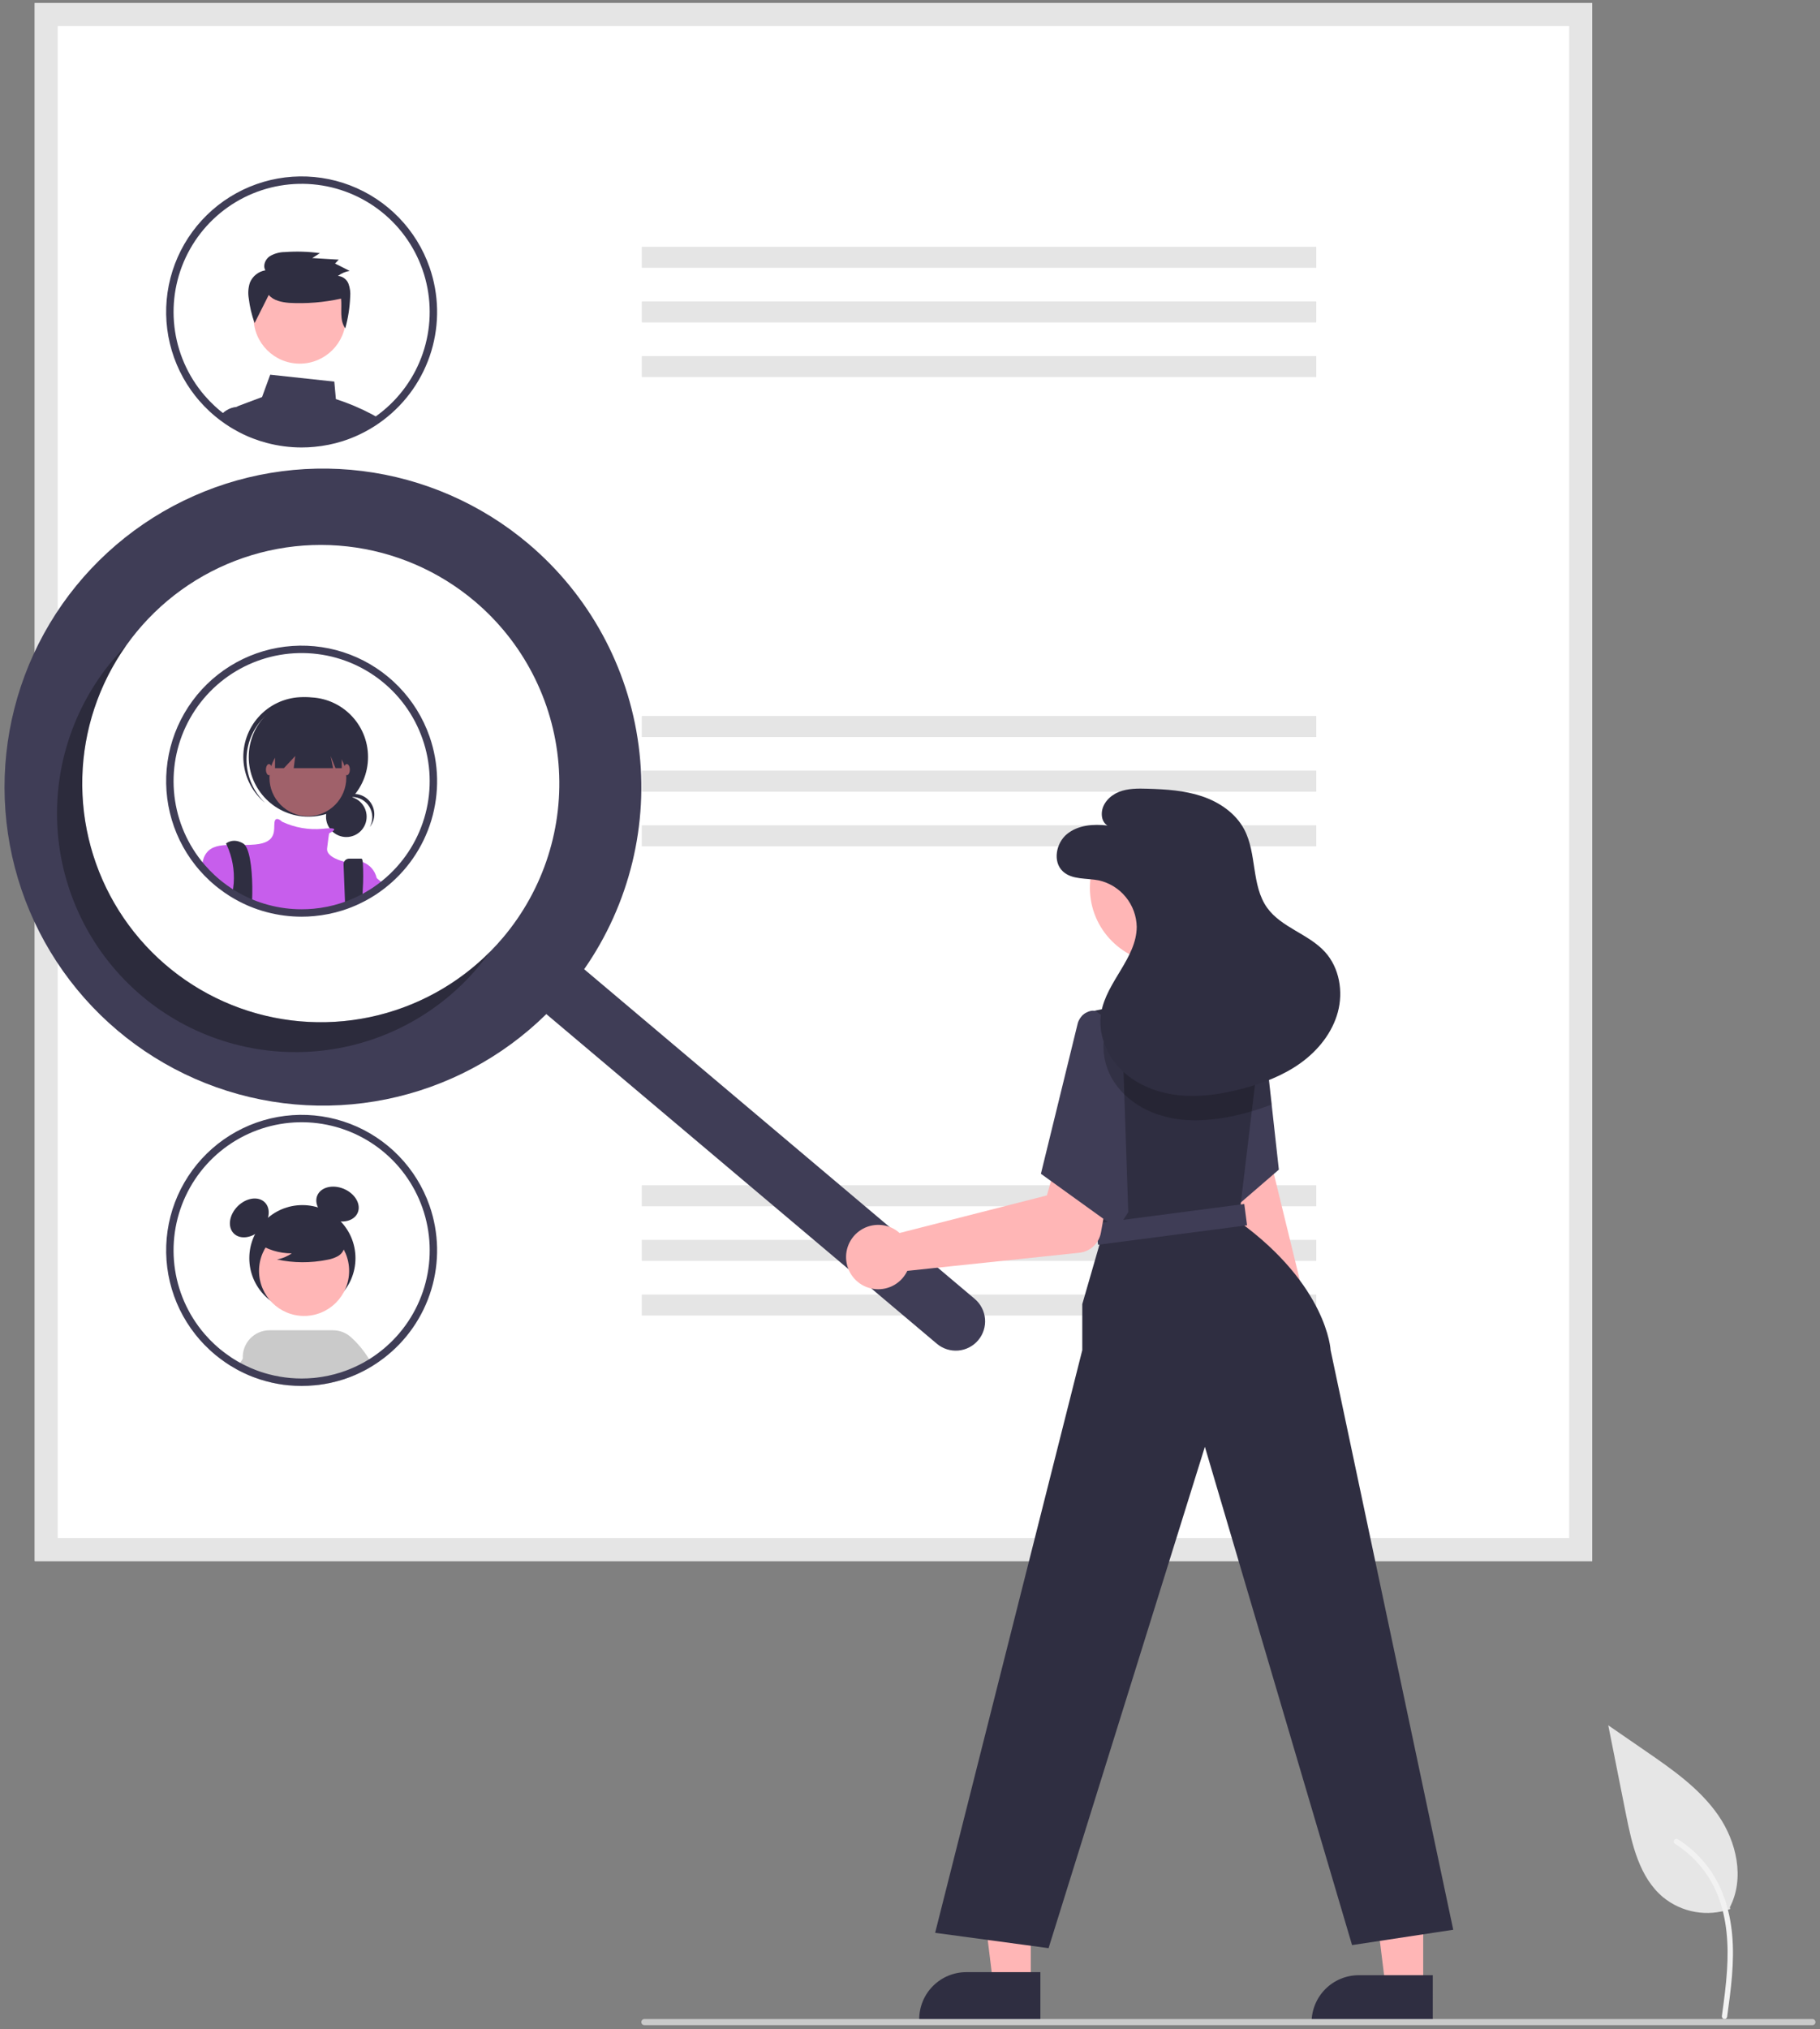 <svg width="201" height="224" viewBox="0 0 201 224" fill="none" xmlns="http://www.w3.org/2000/svg">
<rect x="0" y="0" width="201" height="224" fill="#808080" stroke="none"/>
<g id="undraw_people_search_re_5rre 1" clip-path="url(#clip0_54696_26158)">
<path id="Path 461" d="M191.091 210.749C189.845 211.187 188.506 211.297 187.205 211.068C185.903 210.839 184.683 210.278 183.661 209.44C181.058 207.256 180.241 203.657 179.578 200.325L177.615 190.468L181.726 193.299C184.683 195.335 187.706 197.436 189.753 200.385C191.8 203.334 192.694 207.36 191.049 210.55" fill="#E6E6E6"/>
<path id="Path 462" d="M190.74 222.682C191.156 219.651 191.584 216.581 191.292 213.518C191.033 210.797 190.203 208.139 188.513 205.96C187.616 204.806 186.524 203.817 185.287 203.038C184.965 202.834 184.668 203.345 184.989 203.548C187.129 204.9 188.785 206.898 189.716 209.252C190.746 211.869 190.911 214.723 190.732 217.504C190.625 219.186 190.398 220.856 190.168 222.525C190.15 222.6 190.161 222.68 190.2 222.748C190.238 222.815 190.301 222.866 190.375 222.888C190.451 222.909 190.531 222.899 190.599 222.86C190.667 222.821 190.717 222.757 190.739 222.682L190.74 222.682Z" fill="#F2F2F2"/>
<path id="Vector" d="M175.839 172.337H3.835V0.333H175.839V172.337Z" fill="white"/>
<path id="Vector_2" d="M175.839 172.337H3.835V0.333H175.839V172.337ZM6.377 169.796H173.298V2.875H6.377V169.796Z" fill="#E5E5E5"/>
<path id="Vector_3" d="M145.368 27.243H70.883V29.564H145.368V27.243Z" fill="#E5E5E5"/>
<path id="Vector_4" d="M145.368 33.276H70.883V35.596H145.368V33.276Z" fill="#E5E5E5"/>
<path id="Vector_5" d="M145.368 39.309H70.883V41.629H145.368V39.309Z" fill="#E5E5E5"/>
<path id="Vector_6" d="M145.368 79.044H70.883V81.365H145.368V79.044Z" fill="#E5E5E5"/>
<path id="Vector_7" d="M145.368 85.077H70.883V87.397H145.368V85.077Z" fill="#E5E5E5"/>
<path id="Vector_8" d="M145.368 91.11H70.883V93.43H145.368V91.11Z" fill="#E5E5E5"/>
<path id="Vector_9" d="M145.368 130.845H70.883V133.166H145.368V130.845Z" fill="#E5E5E5"/>
<path id="Vector_10" d="M145.368 136.878H70.883V139.198H145.368V136.878Z" fill="#E5E5E5"/>
<path id="Vector_11" d="M145.368 142.911H70.883V145.231H145.368V142.911Z" fill="#E5E5E5"/>
<path id="Vector_12" d="M41.065 45.73C39.793 45.059 38.464 44.5 37.095 44.059L36.921 42.128L29.841 41.365L28.941 43.834L26.401 44.787C26.31 44.822 26.223 44.867 26.143 44.922H26.14C25.998 45.017 25.878 45.141 25.785 45.285C25.693 45.429 25.631 45.591 25.603 45.759C25.576 45.927 25.582 46.099 25.622 46.264L25.756 46.815C25.949 46.93 26.148 47.041 26.347 47.145L26.473 47.21C26.763 47.36 27.059 47.502 27.362 47.634C27.424 47.661 27.491 47.688 27.553 47.715C27.558 47.717 27.561 47.717 27.566 47.72C27.709 47.779 27.851 47.836 27.996 47.889C28.472 48.071 28.958 48.227 29.452 48.357C30.711 48.692 32.008 48.862 33.311 48.861C33.787 48.861 34.257 48.84 34.721 48.794C35.783 48.696 36.831 48.485 37.847 48.163C37.85 48.163 37.853 48.16 37.855 48.16C38.498 47.956 39.125 47.707 39.733 47.417C39.736 47.414 39.741 47.414 39.744 47.411C39.881 47.347 40.012 47.277 40.147 47.21L40.211 47.178C40.318 47.121 40.426 47.065 40.533 47.006C40.802 46.858 41.065 46.702 41.325 46.536C41.398 46.493 41.468 46.447 41.541 46.399C41.642 46.331 41.745 46.262 41.844 46.189C41.594 46.028 41.334 45.875 41.065 45.73Z" fill="#3F3D56"/>
<path id="Vector_13" d="M27.778 46.92L27.335 44.919H26.178C26.166 44.919 26.154 44.92 26.143 44.922H26.14C25.724 44.957 25.323 45.095 24.974 45.324C24.738 45.475 24.527 45.664 24.351 45.883C24.695 46.144 25.052 46.385 25.42 46.616L25.436 46.624C25.541 46.689 25.649 46.753 25.756 46.815C25.949 46.93 26.148 47.041 26.347 47.145L26.473 47.21C26.763 47.36 27.059 47.502 27.362 47.634C27.424 47.661 27.491 47.688 27.553 47.715C27.558 47.717 27.561 47.717 27.566 47.72C27.709 47.779 27.851 47.836 27.996 47.889L27.778 46.92Z" fill="#3F3D56"/>
<path id="Vector_14" d="M33.103 40.145C35.919 40.145 38.202 37.862 38.202 35.046C38.202 32.23 35.919 29.947 33.103 29.947C30.287 29.947 28.004 32.23 28.004 35.046C28.004 37.862 30.287 40.145 33.103 40.145Z" fill="#FFB8B8"/>
<path id="Vector_15" d="M29.68 32.562C30.208 33.187 31.101 33.363 31.925 33.435C33.852 33.542 35.783 33.384 37.667 32.967C37.784 34.098 37.466 35.318 38.132 36.248C38.444 35.121 38.626 33.963 38.673 32.794C38.723 32.293 38.658 31.787 38.482 31.315C38.388 31.079 38.23 30.873 38.025 30.722C37.82 30.571 37.577 30.481 37.323 30.461C37.703 30.173 38.148 29.983 38.619 29.907L37 29.093L37.415 28.666L34.484 28.487L35.333 27.948C34.056 27.772 32.763 27.732 31.477 27.826C30.875 27.826 30.286 27.99 29.771 28.3C29.287 28.646 29.007 29.334 29.308 29.842C28.931 29.904 28.577 30.061 28.279 30.298C27.98 30.535 27.747 30.844 27.601 31.196C27.417 31.756 27.373 32.352 27.472 32.934C27.582 33.866 27.799 34.782 28.118 35.665L29.68 32.562Z" fill="#2F2E41"/>
<path id="Vector_16" d="M47.441 29.518C46.726 27.463 45.571 25.589 44.056 24.026C42.542 22.463 40.705 21.249 38.674 20.469C36.642 19.689 34.465 19.362 32.294 19.509C30.122 19.657 28.01 20.277 26.103 21.325C24.196 22.374 22.54 23.825 21.252 25.579C19.964 27.333 19.073 29.347 18.643 31.48C18.213 33.613 18.253 35.815 18.762 37.931C19.27 40.047 20.233 42.026 21.585 43.732C21.719 43.901 21.859 44.07 22.001 44.234C22.012 44.245 22.02 44.255 22.031 44.266C22.381 44.669 22.753 45.053 23.145 45.416C23.248 45.51 23.355 45.606 23.462 45.698C23.666 45.88 23.876 46.055 24.094 46.221C24.18 46.288 24.263 46.356 24.351 46.42C24.695 46.681 25.052 46.922 25.42 47.153L25.436 47.161C25.541 47.226 25.649 47.29 25.756 47.352C25.949 47.468 26.148 47.578 26.347 47.682L26.473 47.747C26.763 47.897 27.059 48.04 27.362 48.171C27.424 48.198 27.491 48.225 27.553 48.252C27.558 48.255 27.561 48.255 27.566 48.257C27.709 48.316 27.851 48.373 27.996 48.426C28.473 48.608 28.958 48.764 29.452 48.894C30.711 49.229 32.008 49.399 33.311 49.399C33.787 49.399 34.257 49.377 34.721 49.331C35.783 49.233 36.831 49.022 37.848 48.7C37.85 48.7 37.853 48.698 37.856 48.698C38.498 48.493 39.125 48.245 39.733 47.954C39.736 47.951 39.741 47.951 39.744 47.948C39.881 47.884 40.012 47.814 40.147 47.747L40.211 47.715C40.318 47.658 40.426 47.602 40.533 47.543C40.802 47.395 41.065 47.239 41.326 47.073C41.398 47.03 41.468 46.984 41.541 46.936C41.643 46.869 41.745 46.799 41.844 46.726C41.975 46.635 42.107 46.541 42.236 46.444C42.276 46.415 42.319 46.385 42.36 46.353C44.876 44.443 46.723 41.786 47.636 38.761C48.548 35.737 48.48 32.502 47.441 29.518ZM41.865 45.7C41.777 45.77 41.686 45.837 41.594 45.899C41.505 45.966 41.417 46.031 41.326 46.09C41.248 46.146 41.17 46.2 41.089 46.251L41.065 46.267C41.006 46.307 40.947 46.345 40.888 46.383C40.665 46.522 40.439 46.657 40.211 46.785L40.139 46.826C40.036 46.882 39.934 46.936 39.832 46.989C39.819 46.998 39.803 47.003 39.789 47.011L39.773 47.019C39.644 47.086 39.513 47.151 39.381 47.212C38.873 47.457 38.35 47.669 37.815 47.846C37.745 47.87 37.676 47.895 37.606 47.916C36.644 48.222 35.651 48.424 34.646 48.518C34.206 48.558 33.76 48.58 33.311 48.58C32.079 48.582 30.852 48.421 29.661 48.101C29.05 47.942 28.452 47.739 27.87 47.495C27.84 47.481 27.808 47.47 27.779 47.457C27.746 47.443 27.717 47.433 27.687 47.419C27.655 47.406 27.625 47.392 27.593 47.376C27.341 47.266 27.091 47.145 26.847 47.019L26.728 46.957C26.43 46.801 26.137 46.635 25.853 46.458C25.77 46.407 25.684 46.353 25.603 46.297C25.582 46.283 25.563 46.27 25.541 46.256C25.351 46.13 25.16 45.998 24.974 45.861C24.848 45.767 24.722 45.673 24.599 45.577C24.392 45.421 24.193 45.255 24 45.083C23.898 44.997 23.798 44.903 23.701 44.814C23.321 44.462 22.96 44.089 22.622 43.697C22.509 43.568 22.399 43.439 22.294 43.305C22.27 43.278 22.248 43.25 22.227 43.221C20.482 41.019 19.432 38.347 19.212 35.546C18.992 32.745 19.61 29.942 20.99 27.494C22.369 25.047 24.446 23.065 26.956 21.802C29.466 20.54 32.295 20.054 35.083 20.405C37.87 20.757 40.49 21.931 42.607 23.778C44.725 25.625 46.244 28.06 46.972 30.774C47.7 33.488 47.603 36.357 46.693 39.015C45.784 41.674 44.103 44.001 41.865 45.7Z" fill="#3F3D56"/>
<path id="Vector_17" d="M47.441 81.319C46.726 79.264 45.571 77.39 44.056 75.827C42.542 74.264 40.705 73.05 38.674 72.27C36.642 71.49 34.465 71.163 32.294 71.311C30.123 71.458 28.01 72.078 26.103 73.126C24.196 74.175 22.541 75.626 21.252 77.38C19.964 79.134 19.073 81.148 18.643 83.281C18.213 85.414 18.254 87.615 18.762 89.731C19.27 91.847 20.233 93.827 21.585 95.533C21.719 95.702 21.859 95.871 22.001 96.035C22.012 96.046 22.02 96.056 22.031 96.067C22.381 96.47 22.753 96.854 23.146 97.217C23.248 97.311 23.355 97.407 23.462 97.499C23.667 97.681 23.876 97.856 24.094 98.022C24.518 98.357 24.961 98.668 25.42 98.954L25.436 98.962C25.735 99.148 26.038 99.32 26.347 99.483L26.473 99.548C26.763 99.698 27.059 99.841 27.362 99.972C27.424 99.999 27.491 100.026 27.553 100.053C27.558 100.055 27.561 100.055 27.566 100.058C28.18 100.313 28.809 100.526 29.452 100.695C30.711 101.03 32.008 101.2 33.311 101.2C33.787 101.2 34.257 101.178 34.721 101.132C35.783 101.034 36.831 100.823 37.847 100.501C37.85 100.501 37.853 100.499 37.855 100.499C38.498 100.294 39.125 100.046 39.733 99.755C39.736 99.752 39.741 99.752 39.744 99.749C39.881 99.685 40.012 99.615 40.147 99.548L40.211 99.516C40.319 99.459 40.426 99.403 40.533 99.344C40.802 99.196 41.065 99.04 41.326 98.874C41.398 98.831 41.468 98.785 41.541 98.737C41.777 98.581 42.011 98.414 42.236 98.245C42.276 98.216 42.319 98.186 42.36 98.154C44.876 96.244 46.723 93.586 47.636 90.562C48.548 87.538 48.48 84.302 47.441 81.319Z" fill="white"/>
<path id="Ellipse 188" d="M38.249 92.405C39.487 92.405 40.491 91.401 40.491 90.162C40.491 88.924 39.487 87.92 38.249 87.92C37.01 87.92 36.006 88.924 36.006 90.162C36.006 91.401 37.01 92.405 38.249 92.405Z" fill="#2F2E41"/>
<path id="Path 969" d="M38.873 87.982C39.262 87.982 39.643 88.083 39.981 88.274C40.318 88.466 40.6 88.742 40.799 89.075C40.998 89.408 41.107 89.787 41.115 90.175C41.124 90.563 41.032 90.947 40.847 91.289C41.042 91.045 41.183 90.764 41.263 90.463C41.343 90.162 41.359 89.848 41.311 89.541C41.262 89.233 41.15 88.939 40.982 88.677C40.813 88.415 40.593 88.191 40.333 88.019C40.073 87.848 39.781 87.732 39.474 87.679C39.167 87.627 38.852 87.639 38.55 87.715C38.248 87.791 37.965 87.929 37.72 88.12C37.474 88.311 37.271 88.551 37.123 88.825C37.333 88.562 37.599 88.35 37.902 88.204C38.205 88.058 38.537 87.982 38.873 87.982Z" fill="#2F2E41"/>
<path id="Ellipse 189" d="M34.058 90.158C37.696 90.158 40.645 87.209 40.645 83.57C40.645 79.933 37.696 76.983 34.058 76.983C30.42 76.983 27.471 79.933 27.471 83.57C27.471 87.209 30.42 90.158 34.058 90.158Z" fill="#2F2E41"/>
<path id="Path 970" d="M28.889 79.484C30.023 78.207 31.61 77.421 33.313 77.293C35.017 77.164 36.703 77.702 38.017 78.793C37.964 78.741 37.91 78.69 37.855 78.64C36.553 77.475 34.842 76.873 33.098 76.969C31.353 77.065 29.718 77.85 28.553 79.151C27.387 80.452 26.786 82.163 26.882 83.908C26.978 85.652 27.763 87.287 29.064 88.453C29.076 88.464 29.089 88.475 29.102 88.486C29.157 88.536 29.215 88.583 29.272 88.63C28.035 87.453 27.303 85.841 27.231 84.135C27.16 82.428 27.754 80.76 28.889 79.484Z" fill="#2F2E41"/>
<path id="Ellipse 190" d="M34.002 90.102C36.346 90.102 38.245 88.202 38.245 85.859C38.245 83.516 36.346 81.617 34.002 81.617C31.659 81.617 29.76 83.516 29.76 85.859C29.76 88.202 31.659 90.102 34.002 90.102Z" fill="#A0616A"/>
<path id="Vector_18" d="M41.594 96.913V98.337C41.334 98.503 41.071 98.659 40.802 98.807C40.694 98.866 40.587 98.922 40.48 98.978L40.415 99.011C40.281 99.078 40.149 99.148 40.012 99.212C40.01 99.215 40.004 99.215 40.002 99.218C39.394 99.508 38.766 99.757 38.124 99.962C38.121 99.962 38.119 99.964 38.116 99.964C37.1 100.286 36.051 100.497 34.99 100.595C34.525 100.641 34.055 100.662 33.58 100.662C32.277 100.663 30.979 100.493 29.72 100.158C29.078 99.989 28.448 99.776 27.835 99.521C27.83 99.518 27.827 99.518 27.821 99.516C27.76 99.489 27.692 99.462 27.631 99.435C27.327 99.303 27.032 99.161 26.742 99.011L26.616 98.946C26.307 98.782 26.003 98.611 25.705 98.425L25.689 98.417C25.23 98.131 24.787 97.82 24.362 97.485C24.145 97.319 23.935 97.144 23.731 96.962C23.624 96.87 23.516 96.773 23.414 96.68C23.022 96.317 22.65 95.933 22.299 95.53C22.346 95.25 22.414 94.975 22.504 94.705L22.506 94.703C22.522 94.657 22.541 94.612 22.563 94.568C22.578 94.53 22.595 94.492 22.614 94.456C23.094 93.556 23.965 93.333 25.044 93.285C25.654 93.258 26.328 93.287 27.04 93.279C27.416 93.277 27.805 93.263 28.195 93.228C30.652 93.005 30.206 91.555 30.317 90.773C30.427 90.016 31.109 90.671 31.155 90.714L31.157 90.717C32.548 91.368 34.087 91.638 35.616 91.499C35.879 91.466 36.142 91.448 36.405 91.439C37.098 91.431 36.948 91.63 36.709 91.794C36.593 91.87 36.472 91.939 36.346 91.998C36.346 91.998 36.236 92.67 36.123 93.674C36.016 94.636 37.858 95.087 38.011 95.122C38.014 95.124 38.018 95.125 38.022 95.124C38.695 94.95 39.403 94.969 40.066 95.178H40.069C40.447 95.317 40.785 95.549 41.052 95.852C41.318 96.155 41.505 96.52 41.594 96.913Z" fill="#C75EEC"/>
<path id="Vector_19" d="M27.862 98.64C27.862 98.839 27.857 99.029 27.848 99.21C27.846 99.317 27.84 99.422 27.835 99.521C27.83 99.518 27.827 99.518 27.822 99.516C27.76 99.489 27.693 99.462 27.631 99.435C27.327 99.303 27.032 99.161 26.742 99.011L26.616 98.946C26.307 98.782 26.003 98.611 25.705 98.425C25.713 98.331 25.727 98.237 25.74 98.143C25.77 97.936 25.794 97.727 25.81 97.52C25.916 96.067 25.652 94.611 25.044 93.287V93.285C24.991 93.177 24.959 93.118 24.959 93.118C24.959 93.118 25.74 92.447 26.855 93.118C26.926 93.16 26.989 93.215 27.04 93.279C27.711 94.072 27.894 96.736 27.862 98.64Z" fill="#2F2E41"/>
<path id="Vector_20" d="M40.058 98.275C40.047 98.576 40.031 98.89 40.012 99.21V99.212C40.01 99.215 40.004 99.215 40.002 99.218C39.394 99.508 38.766 99.757 38.124 99.962C38.121 99.962 38.119 99.964 38.116 99.964L38.087 99.21L38.084 99.11L37.942 95.436C37.938 95.353 37.951 95.27 37.98 95.192C38.009 95.114 38.054 95.043 38.111 94.982C38.169 94.922 38.238 94.874 38.315 94.841C38.391 94.808 38.473 94.791 38.557 94.791H39.918C39.985 94.791 40.034 94.928 40.066 95.175V95.178C40.132 96.209 40.129 97.244 40.058 98.275Z" fill="#2F2E41"/>
<path id="Path 975" d="M30.374 80.556V84.8H31.357L32.607 83.46L32.439 84.8H36.782L36.514 83.46L37.051 84.8H37.743V80.556H30.374Z" fill="#2F2E41"/>
<path id="Ellipse 191" d="M29.704 85.58C29.889 85.58 30.039 85.305 30.039 84.966C30.039 84.627 29.889 84.352 29.704 84.352C29.519 84.352 29.369 84.627 29.369 84.966C29.369 85.305 29.519 85.58 29.704 85.58Z" fill="#A0616A"/>
<path id="Ellipse 192" d="M38.301 85.58C38.486 85.58 38.636 85.305 38.636 84.966C38.636 84.627 38.486 84.352 38.301 84.352C38.116 84.352 37.966 84.627 37.966 84.966C37.966 85.305 38.116 85.58 38.301 85.58Z" fill="#A0616A"/>
<path id="Vector_21" d="M42.505 97.708C42.279 97.877 42.045 98.044 41.809 98.2C41.736 98.248 41.667 98.294 41.594 98.337C41.334 98.503 41.071 98.659 40.802 98.807C40.694 98.866 40.587 98.922 40.48 98.978V96.019C40.48 96.019 40.909 96.362 41.594 96.935C41.68 97.007 41.769 97.082 41.863 97.163C42.062 97.329 42.276 97.512 42.505 97.708Z" fill="#C75EEC"/>
<path id="Vector_22" d="M47.441 81.319C46.726 79.264 45.571 77.39 44.056 75.827C42.542 74.264 40.705 73.05 38.674 72.27C36.642 71.49 34.465 71.163 32.294 71.311C30.123 71.458 28.01 72.078 26.103 73.126C24.196 74.175 22.541 75.626 21.252 77.38C19.964 79.134 19.073 81.148 18.643 83.281C18.213 85.414 18.254 87.615 18.762 89.731C19.27 91.847 20.233 93.827 21.585 95.533C21.719 95.702 21.859 95.871 22.001 96.035C22.012 96.046 22.02 96.056 22.031 96.067C22.381 96.47 22.753 96.854 23.146 97.217C23.248 97.311 23.355 97.407 23.462 97.499C23.667 97.681 23.876 97.856 24.094 98.022C24.518 98.357 24.961 98.668 25.42 98.954L25.436 98.962C25.735 99.148 26.038 99.32 26.347 99.483L26.473 99.548C26.763 99.698 27.059 99.841 27.362 99.972C27.424 99.999 27.491 100.026 27.553 100.053C27.558 100.055 27.561 100.055 27.566 100.058C28.18 100.313 28.809 100.526 29.452 100.695C30.711 101.03 32.008 101.2 33.311 101.2C33.787 101.2 34.257 101.178 34.721 101.132C35.783 101.034 36.831 100.823 37.847 100.501C37.85 100.501 37.853 100.499 37.855 100.499C38.498 100.294 39.125 100.046 39.733 99.755C39.736 99.752 39.741 99.752 39.744 99.749C39.881 99.685 40.012 99.615 40.147 99.548L40.211 99.516C40.319 99.459 40.426 99.403 40.533 99.344C40.802 99.196 41.065 99.04 41.326 98.874C41.398 98.831 41.468 98.785 41.541 98.737C41.777 98.581 42.011 98.414 42.236 98.245C42.276 98.216 42.319 98.186 42.36 98.154C44.876 96.244 46.723 93.586 47.636 90.562C48.548 87.538 48.48 84.302 47.441 81.319ZM41.865 97.501C41.777 97.571 41.685 97.638 41.594 97.7C41.506 97.767 41.417 97.832 41.326 97.891C41.248 97.947 41.17 98.001 41.089 98.052C41.022 98.097 40.955 98.141 40.888 98.183C40.665 98.323 40.439 98.457 40.211 98.586L40.139 98.627C40.036 98.683 39.934 98.737 39.832 98.79C39.819 98.799 39.803 98.804 39.789 98.812L39.773 98.82C39.644 98.887 39.513 98.952 39.381 99.013C38.873 99.258 38.35 99.47 37.815 99.647C37.745 99.671 37.676 99.696 37.606 99.717C36.644 100.023 35.651 100.225 34.646 100.319C34.206 100.359 33.76 100.38 33.311 100.38C32.079 100.383 30.851 100.222 29.661 99.902C29.05 99.743 28.452 99.54 27.87 99.295C27.808 99.271 27.746 99.244 27.687 99.22C27.655 99.207 27.625 99.193 27.593 99.177C27.341 99.067 27.091 98.946 26.847 98.82L26.728 98.758C26.43 98.603 26.137 98.436 25.853 98.259C25.748 98.194 25.643 98.127 25.541 98.057C25.219 97.845 24.905 97.617 24.599 97.378C24.392 97.222 24.193 97.055 24 96.883C23.898 96.798 23.798 96.704 23.701 96.615C23.321 96.263 22.96 95.89 22.622 95.498C22.509 95.369 22.399 95.24 22.294 95.106C22.27 95.079 22.248 95.051 22.227 95.022C20.482 92.82 19.432 90.148 19.212 87.347C18.992 84.546 19.61 81.743 20.99 79.295C22.369 76.848 24.446 74.866 26.956 73.603C29.466 72.341 32.295 71.855 35.083 72.206C37.87 72.558 40.49 73.732 42.607 75.579C44.725 77.426 46.244 79.861 46.972 82.575C47.7 85.289 47.603 88.158 46.693 90.816C45.784 93.475 44.103 95.802 41.865 97.501Z" fill="#3F3D56"/>
<path id="Vector_23" d="M33.396 144.763C36.633 144.763 39.258 142.139 39.258 138.901C39.258 135.663 36.633 133.039 33.396 133.039C30.158 133.039 27.534 135.663 27.534 138.901C27.534 142.139 30.158 144.763 33.396 144.763Z" fill="#2F2E41"/>
<path id="Vector_24" d="M28.82 135.74C29.767 134.793 29.959 133.449 29.249 132.739C28.538 132.028 27.195 132.22 26.247 133.167C25.3 134.115 25.108 135.459 25.818 136.169C26.529 136.88 27.873 136.688 28.82 135.74Z" fill="#2F2E41"/>
<path id="Vector_25" d="M39.506 133.879C39.9 132.955 39.222 131.779 37.99 131.253C36.758 130.727 35.439 131.049 35.044 131.973C34.65 132.897 35.328 134.073 36.56 134.599C37.792 135.125 39.111 134.803 39.506 133.879Z" fill="#2F2E41"/>
<path id="Vector_26" d="M40.408 150.272L39.717 149.185C39.424 148.531 38.883 148.019 38.214 147.762C37.544 147.505 36.8 147.524 36.144 147.815C35.488 148.105 34.974 148.644 34.715 149.313C34.456 149.981 34.472 150.726 34.76 151.383L34.957 152.087L35.18 152.886C36.085 152.772 36.978 152.577 37.848 152.303C37.851 152.303 37.853 152.302 37.855 152.3C38.498 152.097 39.126 151.848 39.734 151.555C39.737 151.552 39.741 151.552 39.744 151.548C39.88 151.484 40.012 151.416 40.147 151.349C40.169 151.339 40.191 151.327 40.211 151.315C40.32 151.261 40.428 151.203 40.533 151.146C40.641 151.088 40.746 151.027 40.848 150.963L40.408 150.272Z" fill="#CACACA"/>
<path id="Vector_27" d="M33.582 145.276C36.329 145.276 38.557 143.048 38.557 140.3C38.557 137.553 36.329 135.325 33.582 135.325C30.834 135.325 28.607 137.553 28.607 140.3C28.607 143.048 30.834 145.276 33.582 145.276Z" fill="#FFB6B6"/>
<path id="Vector_28" d="M40.767 150.059C40.218 149.146 39.537 148.32 38.745 147.608C38.203 147.123 37.502 146.856 36.775 146.856H29.767C29.363 146.856 28.963 146.938 28.592 147.099C28.222 147.259 27.888 147.494 27.612 147.788C27.335 148.083 27.122 148.431 26.986 148.811C26.849 149.191 26.792 149.595 26.818 149.998C26.833 150.225 26.874 150.45 26.94 150.668C26.989 150.826 27.052 150.98 27.126 151.129L27.471 151.819C27.498 151.829 27.525 151.843 27.552 151.853C27.559 151.857 27.562 151.857 27.566 151.86C27.708 151.918 27.85 151.975 27.996 152.029C28.472 152.211 28.958 152.367 29.452 152.496C30.246 152.71 31.057 152.856 31.876 152.933C32.353 152.977 32.831 153.001 33.311 153.001C33.789 153.001 34.256 152.977 34.723 152.933C34.876 152.92 35.028 152.903 35.18 152.886C36.085 152.772 36.978 152.577 37.848 152.303C37.851 152.303 37.853 152.302 37.855 152.3C38.498 152.097 39.126 151.848 39.734 151.555C39.737 151.552 39.741 151.552 39.744 151.548C39.88 151.484 40.012 151.416 40.147 151.349C40.169 151.339 40.191 151.327 40.211 151.315C40.32 151.261 40.428 151.203 40.533 151.146C40.641 151.088 40.746 151.027 40.848 150.963C40.956 150.905 41.058 150.841 41.163 150.777C41.034 150.523 40.902 150.286 40.767 150.059Z" fill="#CACACA"/>
<path id="Vector_29" d="M31.036 147.763C30.387 147.46 29.645 147.426 28.971 147.668C28.298 147.91 27.747 148.41 27.441 149.057L26.818 149.998L26.52 150.448L26.066 151.132C26.161 151.183 26.252 151.234 26.347 151.284L26.472 151.349C26.764 151.498 27.058 151.64 27.363 151.772C27.396 151.789 27.434 151.802 27.471 151.819C27.498 151.829 27.525 151.843 27.552 151.853C27.559 151.857 27.562 151.857 27.566 151.86C27.708 151.918 27.85 151.975 27.996 152.029C28.472 152.211 28.958 152.367 29.452 152.496C30.246 152.71 31.057 152.856 31.876 152.933L32.113 152.131L32.343 151.366C32.647 150.714 32.679 149.97 32.434 149.294C32.189 148.619 31.686 148.068 31.036 147.763Z" fill="#CACACA"/>
<path id="Vector_30" d="M28.354 137.171C29.491 137.955 30.84 138.372 32.221 138.366C31.729 138.708 31.168 138.938 30.578 139.042C32.413 139.436 34.311 139.447 36.151 139.074C36.56 139.008 36.955 138.873 37.318 138.673C37.498 138.572 37.656 138.434 37.78 138.268C37.904 138.102 37.992 137.912 38.038 137.71C38.16 137.011 37.616 136.377 37.05 135.949C36.184 135.304 35.185 134.86 34.126 134.648C33.068 134.437 31.975 134.463 30.928 134.726C30.23 134.866 29.595 135.225 29.114 135.75C28.882 136.018 28.742 136.353 28.714 136.706C28.687 137.059 28.773 137.412 28.962 137.712L28.354 137.171Z" fill="#2F2E41"/>
<path id="Vector_31" d="M47.443 133.12C46.728 131.065 45.573 129.19 44.059 127.627C42.544 126.064 40.707 124.85 38.676 124.07C36.644 123.289 34.467 122.962 32.295 123.11C30.124 123.257 28.011 123.877 26.104 124.926C24.197 125.974 22.541 127.426 21.253 129.18C19.964 130.934 19.074 132.948 18.644 135.081C18.214 137.214 18.255 139.416 18.763 141.532C19.271 143.648 20.235 145.628 21.587 147.333C21.719 147.503 21.861 147.672 22.003 147.834C22.011 147.846 22.02 147.858 22.03 147.868C22.381 148.271 22.754 148.655 23.148 149.016C23.249 149.111 23.354 149.209 23.462 149.3C23.666 149.483 23.875 149.656 24.096 149.822C24.18 149.889 24.265 149.957 24.353 150.022C24.695 150.282 25.054 150.523 25.419 150.756C25.426 150.756 25.432 150.759 25.436 150.763C25.541 150.827 25.65 150.892 25.758 150.953C25.859 151.014 25.964 151.074 26.066 151.132C26.161 151.183 26.252 151.234 26.347 151.284L26.472 151.349C26.764 151.498 27.058 151.64 27.363 151.772C27.396 151.789 27.434 151.802 27.471 151.819C27.498 151.829 27.525 151.843 27.552 151.853C27.559 151.857 27.562 151.857 27.566 151.86C27.708 151.918 27.85 151.975 27.996 152.029C28.472 152.211 28.958 152.367 29.452 152.496C30.246 152.71 31.057 152.856 31.876 152.933C32.353 152.977 32.831 153.001 33.311 153.001C33.789 153.001 34.256 152.977 34.723 152.933C34.876 152.92 35.028 152.903 35.18 152.886C36.085 152.772 36.978 152.577 37.848 152.303C37.851 152.303 37.853 152.302 37.855 152.3C38.498 152.097 39.126 151.848 39.734 151.555C39.737 151.552 39.741 151.552 39.744 151.548C39.88 151.484 40.012 151.416 40.147 151.349C40.169 151.339 40.191 151.327 40.211 151.315C40.32 151.261 40.428 151.203 40.533 151.146C40.641 151.088 40.746 151.027 40.848 150.963C40.956 150.905 41.058 150.841 41.163 150.777C41.217 150.743 41.271 150.709 41.325 150.675C41.4 150.631 41.467 150.587 41.542 150.536C41.643 150.472 41.745 150.401 41.843 150.33C41.975 150.238 42.107 150.143 42.236 150.045C42.279 150.017 42.321 149.986 42.361 149.954C44.876 148.043 46.721 145.385 47.634 142.362C48.547 139.338 48.48 136.103 47.443 133.12ZM41.867 149.3C41.779 149.371 41.687 149.439 41.596 149.5C41.505 149.568 41.417 149.632 41.325 149.693C41.247 149.747 41.169 149.801 41.088 149.852C41.081 149.859 41.073 149.864 41.065 149.869C41.007 149.91 40.946 149.947 40.888 149.984C40.848 150.008 40.807 150.035 40.767 150.059C40.648 150.133 40.529 150.204 40.408 150.272C40.343 150.313 40.276 150.35 40.211 150.387C40.188 150.401 40.164 150.414 40.14 150.428C40.035 150.485 39.934 150.536 39.832 150.59C39.819 150.6 39.802 150.604 39.792 150.614C39.785 150.614 39.779 150.617 39.775 150.621C39.646 150.689 39.514 150.753 39.382 150.814C38.873 151.058 38.35 151.27 37.814 151.447C37.747 151.471 37.675 151.498 37.608 151.518C36.744 151.792 35.856 151.982 34.957 152.087C34.855 152.1 34.75 152.11 34.645 152.121C34.205 152.161 33.762 152.182 33.311 152.182C32.912 152.182 32.509 152.165 32.113 152.131C31.285 152.062 30.464 151.919 29.662 151.704C29.051 151.545 28.452 151.341 27.871 151.095C27.84 151.081 27.81 151.071 27.779 151.058C27.745 151.044 27.718 151.034 27.688 151.02C27.654 151.007 27.627 150.993 27.593 150.976C27.373 150.881 27.153 150.777 26.94 150.668C26.909 150.651 26.879 150.638 26.848 150.621L26.73 150.56C26.659 150.523 26.587 150.485 26.52 150.448C26.293 150.326 26.069 150.194 25.853 150.059C25.771 150.008 25.683 149.954 25.602 149.9L25.541 149.859C25.352 149.73 25.162 149.602 24.976 149.463C24.851 149.368 24.722 149.277 24.6 149.178C24.394 149.023 24.194 148.857 24.001 148.684C23.899 148.6 23.798 148.505 23.703 148.417C23.322 148.065 22.961 147.692 22.623 147.299C22.511 147.171 22.399 147.042 22.294 146.907C22.271 146.88 22.25 146.853 22.227 146.822C20.481 144.62 19.431 141.948 19.211 139.146C18.99 136.345 19.609 133.541 20.988 131.093C22.367 128.645 24.445 126.663 26.955 125.4C29.465 124.137 32.295 123.651 35.083 124.002C37.871 124.354 40.49 125.528 42.608 127.375C44.726 129.222 46.246 131.658 46.974 134.372C47.702 137.086 47.605 139.956 46.695 142.614C45.786 145.273 44.105 147.601 41.867 149.3Z" fill="#3F3D56"/>
<path id="Vector_32" d="M58.343 60.019C53.133 55.623 46.758 52.836 39.993 51.997C33.228 51.158 26.365 52.304 20.239 55.294C14.113 58.285 8.989 62.991 5.489 68.841C1.989 74.691 0.265 81.431 0.527 88.243C0.788 95.055 3.024 101.644 6.962 107.208C10.9 112.772 16.37 117.072 22.707 119.584C29.044 122.096 35.975 122.712 42.656 121.357C49.336 120.002 55.479 116.734 60.337 111.952L103.47 148.348C104.127 148.9 104.976 149.169 105.83 149.096C106.685 149.023 107.476 148.614 108.03 147.959C108.584 147.304 108.855 146.456 108.785 145.601C108.714 144.746 108.308 143.954 107.654 143.398L107.65 143.394L64.516 106.999C69.527 99.807 71.671 91.003 70.529 82.313C69.388 73.623 65.041 65.672 58.343 60.019ZM55.562 103.494C52.202 107.476 47.736 110.373 42.73 111.817C37.723 113.261 32.401 113.189 27.436 111.608C22.471 110.028 18.086 107.01 14.835 102.938C11.585 98.865 9.615 93.92 9.176 88.728C8.736 83.536 9.845 78.33 12.364 73.769C14.883 69.207 18.698 65.495 23.326 63.102C27.955 60.709 33.189 59.741 38.367 60.323C43.545 60.904 48.435 63.008 52.417 66.369C57.757 70.875 61.089 77.317 61.678 84.28C62.268 91.242 60.068 98.154 55.562 103.494Z" fill="#3F3D56"/>
<path id="Vector_33" opacity="0.3" d="M18.437 106.639C13.383 102.374 10.118 96.364 9.289 89.803C8.461 83.242 10.131 76.609 13.966 71.222C13.463 71.729 12.976 72.261 12.505 72.816C10.274 75.46 8.586 78.518 7.536 81.815C6.487 85.111 6.097 88.583 6.389 92.03C6.681 95.477 7.65 98.834 9.239 101.907C10.828 104.98 13.007 107.71 15.651 109.941C18.295 112.172 21.353 113.861 24.649 114.91C27.946 115.96 31.417 116.349 34.865 116.057C38.312 115.765 41.668 114.797 44.742 113.208C47.815 111.619 50.545 109.44 52.776 106.796C53.245 106.24 53.687 105.671 54.101 105.088C49.436 109.775 43.179 112.537 36.572 112.824C29.965 113.111 23.492 110.904 18.437 106.639Z" fill="black"/>
<path id="Vector_34" d="M145.3 149.708C145.637 149.297 145.88 148.817 146.011 148.301C146.142 147.786 146.159 147.248 146.06 146.726C145.961 146.204 145.748 145.709 145.438 145.278C145.127 144.846 144.725 144.488 144.261 144.229L136.399 112.048L130.663 113.879L139.153 145.84C138.769 146.649 138.695 147.57 138.945 148.43C139.194 149.289 139.751 150.028 140.509 150.504C141.266 150.981 142.173 151.164 143.056 151.017C143.939 150.87 144.737 150.404 145.3 149.708Z" fill="#FFB6B6"/>
<path id="Vector_35" d="M141.236 129.124L137.045 132.74L131.181 137.795L128.591 124.544L128.32 123.166L128.107 122.072L134.049 111.722L139.002 112.006L139.34 112.026L139.347 112.101L139.425 112.795L140.441 121.93L140.465 122.15L141.236 129.124Z" fill="#3F3D56"/>
<path id="Vector_36" d="M113.84 219.073L109.689 219.073L107.715 203.063L113.841 203.063L113.84 219.073Z" fill="#FFB6B6"/>
<path id="Vector_37" d="M114.899 223.097L101.515 223.096V222.927C101.515 221.545 102.064 220.22 103.041 219.243C104.018 218.266 105.343 217.718 106.724 217.718H106.724L114.899 217.718L114.899 223.097Z" fill="#2F2E41"/>
<path id="Vector_38" d="M157.177 219.412L153.026 219.411L151.051 203.401L157.178 203.401L157.177 219.412Z" fill="#FFB6B6"/>
<path id="Vector_39" d="M158.235 223.435L144.851 223.435V223.265C144.852 221.884 145.4 220.559 146.377 219.582C147.354 218.605 148.679 218.056 150.061 218.056H150.061L158.236 218.056L158.235 223.435Z" fill="#2F2E41"/>
<path id="Vector_40" d="M160.494 213.038L149.321 214.731L133.067 159.721L115.803 215.07L103.276 213.377L119.527 149.049V143.971L121.728 136.353L121.498 134.291L119.896 119.871L119.202 113.618L119.157 113.214C119.12 112.875 119.21 112.534 119.409 112.258C119.609 111.981 119.905 111.789 120.239 111.719L125.452 110.622H133.974L139.002 112.006L139.347 112.101L139.503 112.145L139.425 112.795L138.247 122.675L138.183 123.216L137.045 132.74L136.794 134.829C146.613 141.939 146.951 149.049 146.951 149.049L160.494 213.038Z" fill="#2F2E41"/>
<path id="Vector_41" d="M128.683 106.338C133.276 106.338 136.999 102.615 136.999 98.023C136.999 93.43 133.276 89.707 128.683 89.707C124.091 89.707 120.368 93.43 120.368 98.023C120.368 102.615 124.091 106.338 128.683 106.338Z" fill="#FFB6B6"/>
<path id="Vector_42" d="M137.417 132.918L120.968 135.07L121.275 137.419L137.725 135.268L137.417 132.918Z" fill="#3F3D56"/>
<path id="Vector_43" d="M98.903 135.778C99.06 135.88 99.209 135.994 99.349 136.119L115.619 131.971L116.729 128.046L122.871 128.947L121.582 136.087C121.478 136.663 121.189 137.191 120.76 137.59C120.33 137.989 119.783 138.237 119.2 138.299L100.203 140.299C99.893 140.951 99.392 141.494 98.767 141.854C98.142 142.214 97.421 142.376 96.702 142.317C95.983 142.258 95.299 141.981 94.74 141.524C94.182 141.067 93.776 140.45 93.577 139.757C93.377 139.063 93.394 138.325 93.624 137.641C93.854 136.957 94.287 136.359 94.865 135.928C95.444 135.496 96.14 135.25 96.861 135.223C97.582 135.197 98.294 135.39 98.903 135.778Z" fill="#FFB6B6"/>
<path id="Vector_44" d="M123.929 113.838L121.051 111.637C120.273 111.342 119.207 112.181 119.02 112.992L114.957 129.581L123.421 135.676L124.606 133.813L123.929 113.838Z" fill="#3F3D56"/>
<g id="Group" opacity="0.2">
<path id="Vector_45" d="M140.441 121.93C139.723 122.215 138.99 122.463 138.247 122.675C138.01 122.746 137.766 122.813 137.526 122.878C135.941 123.317 134.313 123.581 132.671 123.663C131.964 123.693 131.256 123.674 130.551 123.606C129.795 123.53 129.048 123.383 128.32 123.166C128.296 123.159 128.269 123.152 128.246 123.145C126.732 122.715 125.344 121.927 124.2 120.846C123.944 120.597 123.705 120.332 123.485 120.051C122.853 119.276 122.389 118.379 122.123 117.415C121.858 116.452 121.796 115.443 121.941 114.454C121.97 114.275 122.008 114.097 122.057 113.923C122.184 113.446 122.353 112.982 122.561 112.534C122.652 112.325 122.754 112.118 122.862 111.915L126.688 110.622H133.974L139.002 112.006L139.34 112.027L139.347 112.101L139.503 112.145L139.425 112.795L140.441 121.93Z" fill="black"/>
</g>
<path id="Vector_46" d="M122.312 91.138C120.756 90.948 119.05 91.082 117.838 92.075C116.626 93.068 116.234 95.132 117.382 96.198C118.398 97.143 119.987 96.921 121.348 97.189C122.52 97.452 123.57 98.1 124.33 99.031C125.09 99.961 125.516 101.119 125.54 102.321C125.52 105.765 122.214 108.374 121.62 111.767C121.215 114.083 122.192 116.52 123.88 118.156C125.569 119.791 127.89 120.675 130.229 120.915C132.567 121.154 134.932 120.789 137.205 120.188C139.487 119.584 141.734 118.728 143.649 117.348C145.565 115.967 147.134 114.021 147.749 111.742C148.364 109.463 147.923 106.849 146.338 105.099C144.524 103.095 141.505 102.406 139.936 100.205C138.177 97.738 138.828 94.224 137.404 91.549C136.453 89.763 134.653 88.545 132.734 87.903C130.815 87.261 128.767 87.135 126.744 87.072C125.681 87.04 124.586 87.029 123.595 87.416C122.605 87.804 121.735 88.687 121.683 89.749C121.632 90.811 122.312 91.138 122.312 91.138Z" fill="#2F2E41"/>
<path id="Vector_47" d="M200.161 223.572H71.167C71.077 223.572 70.991 223.536 70.928 223.473C70.864 223.409 70.829 223.323 70.829 223.233C70.829 223.144 70.864 223.057 70.928 222.994C70.991 222.93 71.077 222.895 71.167 222.895H200.161C200.251 222.895 200.337 222.93 200.401 222.994C200.464 223.057 200.5 223.144 200.5 223.233C200.5 223.323 200.464 223.409 200.401 223.473C200.337 223.536 200.251 223.572 200.161 223.572Z" fill="#CACACA"/>
</g>
<defs>
<clipPath id="clip0_54696_26158">
<rect width="200" height="223.333" fill="white" transform="translate(0.5 0.333)"/>
</clipPath>
</defs>
</svg>
